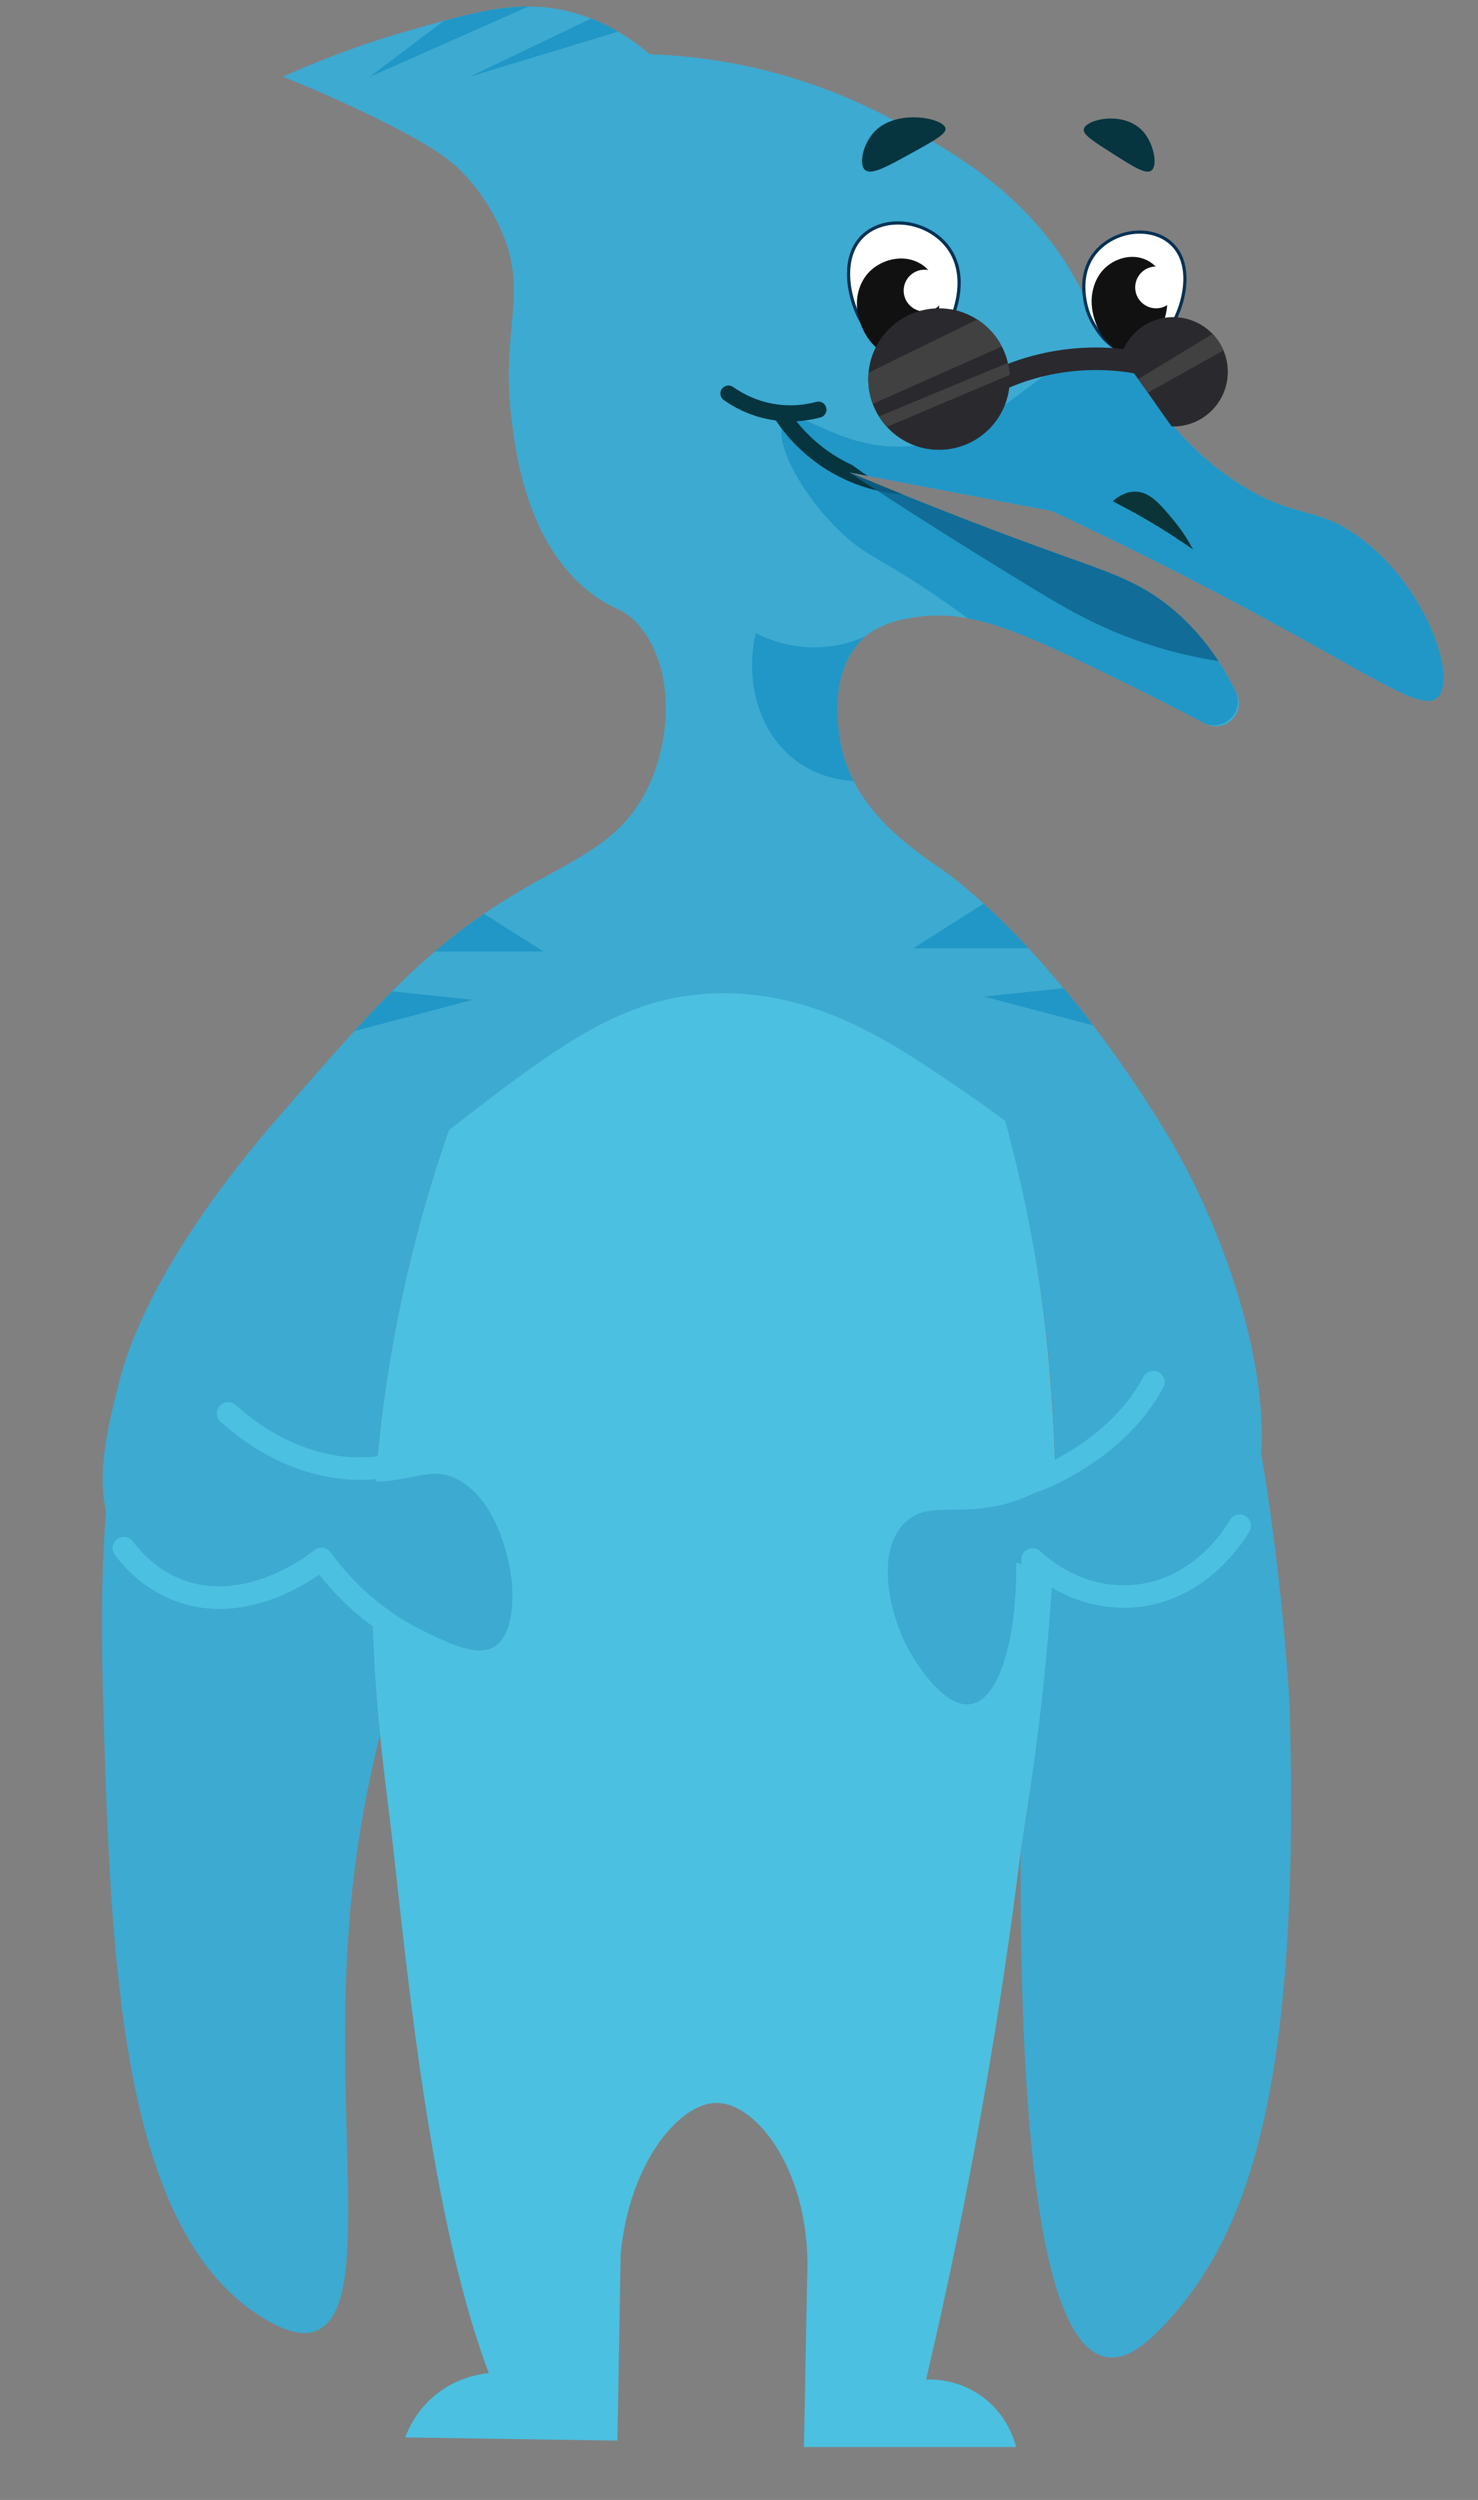 <?xml version="1.0" encoding="utf-8"?>
<!-- Generator: Adobe Illustrator 24.0.2, SVG Export Plug-In . SVG Version: 6.00 Build 0)  -->
<svg version="1.1" id="Layer_1" xmlns="http://www.w3.org/2000/svg" xmlns:xlink="http://www.w3.org/1999/xlink" x="0px" y="0px"
	 viewBox="180 600 680 1150" style="enable-background:new 0 0 1080 1920;" xml:space="preserve">
<rect x="180" y="600" width="680" height="1150" fill="#808080" stroke="none"/>
<style type="text/css">
	.st0{fill:#3DAAD1;}
	.st1{fill:#4CC0E0;}
	.st2{fill:#FFFFFF;}
	.st3{fill:#063154;}
	.st4{fill:#111111;}
	.st5{fill:#2097C6;}
	.st6{fill:#0A3438;}
	.st7{fill:#06343F;}
	.st8{fill:#2A292D;}
	.st9{fill:#414142;}
	.st10{opacity:0.82;}
	.st11{fill:#0D638E;}
</style>
<g>
	<g>
		<path class="st0" d="M359.05,1228.56c-10.99,68.35-8.63,125.13-4.2,169.43c-7.59,30.24-11.51,56.89-13.55,79.12
			c-9.07,98.24,11.32,184.96-16.27,195.29c-3.09,1.15-9.78,2.47-23.67-5.92c-65.85-39.78-70.56-163.04-73.97-287.02
			c-2.56-93.24,5.93-123.53,13.32-143.51c20.92-56.53,56.53-93.78,79.3-113.9l77.46-31.17
			C383.21,1126.14,368.03,1172.68,359.05,1228.56z"/>
	</g>
	<g>
		<path class="st1" d="M649.56,1452.04c0.33-2.03,0.64-4.01,0.95-5.99c9.1-58.73,16.78-108.27,14.79-174.58
			c-1.98-66.41-12.83-121.63-23.18-161.26c-0.67-2.53-1.32-5-1.97-7.4c-3.52-9.78-9.68-22.35-20.71-34.03
			c-33.69-35.61-83.6-31.81-91.73-31.07c-40.94,11.84-81.86,23.67-122.8,35.51c-2.43,5.53-4.93,11.42-7.46,17.66
			c-14.25,35.26-29.43,81.8-38.41,137.68c-10.99,68.35-8.63,125.13-4.2,169.43c1.32,13.2,2.81,25.27,4.2,36.22
			c6.36,50.38,16.63,180.45,45.86,257.43c-4.26,0.43-16.19,2.22-26.63,11.84c-7.03,6.48-10.34,13.69-11.84,17.75
			c32.55,0.49,65.1,0.99,97.64,1.48c0.49-28.6,0.99-57.21,1.48-85.81c3.89-41.54,26.78-69.73,44.38-69.53
			c18.78,0.21,43.85,32.87,41.42,81.37c-0.49,25.64-0.99,51.29-1.48,76.93h97.64c-0.81-3.21-4.28-15.27-16.27-23.67
			c-10.65-7.46-21.59-7.53-25.15-7.4c9.64-41.05,18.66-84.49,26.65-130.2C639.55,1525.58,645.08,1488.07,649.56,1452.04z"/>
	</g>
	<g>
		<path class="st0" d="M717.08,1667.96c-9.71,10.61-18.93,17.94-28.11,16.27c-33.41-6.06-39.7-126.32-39.41-232.19c0,0,0,0,0-0.01
			c0.33-2.03,0.64-4.01,0.95-5.99c4.84-30.9,16.15-103.82,14.79-174.58c-0.76-39.85-5.96-100.25-28.11-174.58
			c9.37,4.44,18.74,8.88,28.11,13.32c12.56,4.81,30.17,13.18,47.34,28.11c49.95,43.41,60.66,245.59,60.66,245.59
			C778.56,1561.18,754,1627.62,717.08,1667.96z"/>
	</g>
	<g>
		<path class="st0" d="M841.35,920.84c-7.31,6.79-27.59-8.67-88.77-41.42c-37.19-19.91-68.26-34.84-88.77-44.38l-54.8-10.45
			l-38.41-7.31c8.58,3.61,16.82,7.01,24.71,10.19c28.41,11.52,52.15,20.37,69.98,26.79c25.65,9.23,38.73,13.29,53.26,25.15
			c14.4,11.75,23.95,26.07,30.4,39.77c4.29,9.11-5.62,18.42-14.51,13.68c-13.51-7.16-25.36-13.15-35.12-17.95
			c-34.72-17.06-55.7-27.13-74-30.51c-8.08-1.48-15.64-1.66-23.64-0.56c-5.83,0.8-10.4,2.04-14,3.43c-4.59,1.78-7.56,3.79-9.53,5.43
			c-0.01,0-0.01,0.01-0.03,0.01c-0.64,0.55-1.15,1.04-1.6,1.48c-17.47,17.27-9.73,48.54-8.88,51.78c1.27,4.78,3.02,9.2,5.12,13.3
			c10.81,21.22,30.99,33.89,43.7,42.92c0,0,6.05,4.29,16.1,13.49c5.7,5.22,12.69,12.03,20.61,20.53
			c5.04,5.41,10.46,11.54,16.16,18.37c4.38,5.25,8.94,10.95,13.6,17.07c10.92,14.32,22.49,31.05,34.15,50.36
			c35.76,59.21,63.99,159.23,23.67,193.81c-5.98,5.12-30.39,23.33-93.21,2.96c0.33,36.53-8.18,62.83-20.71,65.1
			c-11.87,2.15-25.51-17.61-31.07-29.59c-6.32-13.6-12.72-39.8,0-53.26c11.76-12.46,27.73-1.15,54.74-11.84
			c2.44-0.96,28.76-11.75,41.42-35.51c20.86-39.13-7.03-86.9-13.32-97.64c-15.52-26.54-35.57-40.6-56.22-54.74
			c-30.79-21.08-65.57-44.92-110.96-44.38c-44.28,0.52-74.54,23.94-125.75,63.62c-13.11,10.15-43.98,35.31-69.53,76.93
			c-12.86,20.93-27.19,44.81-17.75,62.14c8.2,15.05,31.26,19.16,39.95,20.71c27.98,4.99,37.42-7.32,51.78,0
			c26.07,13.3,32.83,66.64,17.75,76.93c-7.9,5.39-21.47-1.24-34.03-7.4c-20.14-9.85-32.33-24.16-38.47-32.55
			c-40.6,17.89-79.83,15.96-97.64-4.44c-17.4-19.93-9.35-51.74-2.96-76.93c3-11.85,14.96-54.95,73.97-122.8
			c12.86-14.79,23.98-27.58,34.31-38.88c5.98-6.55,11.7-12.61,17.32-18.26c6.58-6.58,13.03-12.65,19.68-18.32
			c7.2-6.17,14.62-11.88,22.64-17.35c5.37-3.67,11.01-7.23,17.01-10.76c25.24-14.77,45.6-21.97,57.7-45.86
			c11.41-22.53,13.34-55.69-2.96-75.45c-7.6-9.22-12.13-6.97-23.67-16.27c-28.35-22.83-33.42-62.68-35.51-79.89
			c-5.1-42.15,8.94-58.1-5.92-88.77c-1.86-3.86-6.7-13.66-16.27-23.67c-5.09-5.33-13.24-12.55-45.86-28.11
			c-9.07-4.33-21.63-10.06-36.99-16.27c22.41-10.1,41.85-16.57,56.22-20.71c6.39-1.85,12.28-3.54,17.8-5.03
			c14.96-4.02,27.15-6.55,38.89-6.55c6.75,0,13.34,0.84,20.24,2.71c3.02,0.81,5.89,1.78,8.61,2.83c4.57,1.79,8.7,3.86,12.4,6.01
			h0.01c5.99,3.49,10.8,7.23,14.48,10.4c23.57,0.81,64.19,5.44,108,28.11c25.67,13.29,65.6,33.94,88.77,76.93
			c11.63,21.56,10.56,19.97,19.37,32.28c2.74,3.82,6.41,8.97,11.7,16.54c7.86,11.24,21.04,29.74,44.38,44.38
			c22,13.8,31.28,10.53,46.63,19.04c0.04,0.03,0.09,0.06,0.13,0.07c0.83,0.44,1.66,0.95,2.52,1.48c0.81,0.49,1.64,1.02,2.5,1.6
			C835.08,867,851,911.89,841.35,920.84z"/>
	</g>
	<g>
		<path class="st1" d="M403.78,1370.93c-10.3,0-22.45-5.96-33.54-11.39c-16.81-8.23-31.38-20.05-43.37-35.19
			c-10.49,7.3-38.35,23.31-67.48,11.67c-10.24-4.09-19.42-11.26-26.54-20.75c-1.72-2.29-1.26-5.53,1.03-7.25
			c2.29-1.72,5.53-1.26,7.25,1.03c5.99,7.97,13.63,13.97,22.1,17.35c30.48,12.17,61.01-12.99,61.32-13.25
			c1.1-0.92,2.52-1.34,3.95-1.17c1.42,0.17,2.71,0.93,3.56,2.08c11.55,15.78,25.93,27.95,42.73,36.18
			c12.3,6.02,27.6,13.52,34.29,8.96c4.96-3.39,7.62-14.22,6.76-27.58c-1.24-19.48-10.16-44.31-26.8-52.8
			c-7.11-3.63-13.5-2.36-22.34-0.61c-9.23,1.83-20.71,4.1-36.37,1.08c-17.37-3.35-33.79-11.84-48.82-25.25
			c-2.13-1.9-2.32-5.18-0.42-7.31c1.91-2.14,5.18-2.32,7.31-0.42c13.61,12.15,28.38,19.82,43.88,22.81
			c13.67,2.63,23.62,0.67,32.4-1.07c9.64-1.91,18.75-3.71,29.06,1.55c20.36,10.39,30.96,38.31,32.43,61.37
			c1.13,17.72-2.97,31.13-11.26,36.79C411.62,1370,407.84,1370.93,403.78,1370.93z"/>
	</g>
	<g>
		<path class="st1" d="M626.84,1404.23c-17.79,0-34.61-25.81-41.32-40.26c-8.27-17.79-17.37-53.08,0.93-72.45
			c9.19-9.73,19.86-9.8,32.22-9.88c10.72-0.07,22.88-0.15,38.2-6.21c3.47-1.37,34.34-14.17,49.22-42.1
			c1.35-2.52,4.48-3.48,7.01-2.13s3.48,4.48,2.13,7.01c-16.63,31.2-50.72,45.35-54.56,46.86c-17.12,6.77-30.88,6.86-41.94,6.93
			c-11.21,0.07-18.61,0.12-24.76,6.63c-13.48,14.26-6.83,44.28,0.93,60.97c7.21,15.54,22.75,36.02,33.3,34.15
			c10.83-1.96,22.11-29.39,21.69-76.39c-0.02-2.08,1.21-3.97,3.12-4.8s4.13-0.43,5.63,1c4.15,3.96,19.4,16.8,41.14,15.61
			c30.29-1.62,45.41-28.71,46.03-29.86c1.37-2.51,4.52-3.44,7.03-2.06c2.51,1.37,3.43,4.52,2.06,7.03
			c-0.74,1.36-18.58,33.31-54.57,35.24c-17.57,0.91-31.5-5.73-40.19-11.58c-1.25,43.45-12.7,72.86-30.1,76.01
			C628.98,1404.14,627.91,1404.23,626.84,1404.23z"/>
	</g>
	<g>
		<g>
			<path class="st2" d="M618.69,744.04c-0.44,1.1-8.02,19.38-22.19,19.23c-12.02-0.13-19.18-13.42-20.71-16.27
				c-5.44-10.11-9.87-30.27,2.96-39.95c10.16-7.66,26.41-5.18,35.51,4.44C626.27,724.18,619.34,742.43,618.69,744.04z"/>
			<path class="st3" d="M596.67,764.02c-0.06,0-0.12,0-0.18,0c-8.03-0.09-15.62-6-21.36-16.66c-5.7-10.59-9.88-31.05,3.17-40.89
				c10.19-7.68,26.89-5.61,36.49,4.52c12.22,12.91,5.41,31.28,4.59,33.33l0,0C619.06,745.12,611.35,764.02,596.67,764.02z
				 M593.13,703.28c-5.09,0-10.03,1.42-13.94,4.37c-12.31,9.28-8.22,28.85-2.75,39c5.47,10.17,12.6,15.81,20.07,15.89
				c0.05,0,0.11,0,0.16,0c13.68,0,21.03-18,21.33-18.77c0.78-1.96,7.3-19.52-4.29-31.77C608.32,706.3,600.56,703.28,593.13,703.28z"
				/>
		</g>
		<g>
			<path class="st4" d="M612.04,741.82c-0.9,10.23-8.75,22.14-18.86,22.19c-11.29,0.06-19.86-14.69-18.86-26.26
				c0.18-2.11,1.09-8.78,6.66-13.68c5.53-4.87,14.75-7.2,22.19-2.96C613.08,726.76,612.22,739.77,612.04,741.82z"/>
		</g>
		<g>
			<circle class="st2" cx="605.38" cy="733.68" r="9.62"/>
		</g>
	</g>
	<g>
		<g>
			<path class="st2" d="M680.99,744.73c0.4,1.01,7.34,17.73,20.3,17.6c11-0.12,17.55-12.28,18.95-14.89
				c4.98-9.25,9.03-27.69-2.71-36.55c-9.3-7.01-24.16-4.74-32.49,4.06C674.06,726.57,680.4,743.26,680.99,744.73z"/>
			<path class="st3" d="M701.13,763.07c-13.47,0-20.54-17.32-20.83-18.06l0,0c-0.75-1.88-7-18.72,4.21-30.56
				c8.8-9.29,24.12-11.19,33.47-4.14c11.97,9.02,8.14,27.78,2.91,37.49c-5.26,9.78-12.22,15.2-19.6,15.28
				C701.24,763.07,701.19,763.07,701.13,763.07z M681.67,744.46c0.28,0.71,7.01,17.3,19.61,17.13c6.81-0.07,13.32-5.22,18.31-14.5
				c4.99-9.27,8.73-27.14-2.5-35.61c-8.77-6.62-23.2-4.8-31.51,3.98C675.01,726.64,680.96,742.67,681.67,744.46L681.67,744.46z"/>
		</g>
		<g>
			<path class="st4" d="M716.99,740.7c-0.82,10.06-8.04,21.78-17.34,21.83c-10.38,0.06-18.26-14.45-17.34-25.83
				c0.17-2.08,1-8.64,6.12-13.46c5.08-4.79,13.56-7.08,20.4-2.91C717.95,725.89,717.15,738.68,716.99,740.7z"/>
		</g>
		<g>
			<circle class="st2" cx="711.9" cy="732.21" r="9.62"/>
		</g>
	</g>
	<g>
		<path class="st5" d="M841.35,920.84c-7.31,6.79-27.59-8.67-88.77-41.42c-37.19-19.91-68.26-34.84-88.77-44.38l-93.21-17.75
			c39.49,16.61,71.9,28.79,94.69,36.99c25.65,9.23,38.73,13.29,53.26,25.15c9.14,7.47,16.35,15.98,22.01,24.69
			c3,4.6,5.59,9.27,7.81,13.88c4.57,9.47-5.74,19.23-15.03,14.31c-13.05-6.92-24.53-12.71-34.03-17.37
			c-34.72-17.06-55.7-27.13-74-30.51c-3.82-2.81-8.21-5.95-13.29-9.44c-26.25-18.01-31.75-18.21-42.9-28.11
			c-19.87-17.64-34.69-45.64-28.11-53.26c6.07-7.03,22.99,11.7,51.78,11.84c47.03,0.22,67.73-49.44,102.22-43.17
			c2.74,3.82,6.41,8.97,11.7,16.54c7.86,11.24,21.04,29.74,44.38,44.38c22,13.8,31.28,10.53,46.63,19.04
			c0.04,0.03,0.09,0.06,0.13,0.07c0.84,0.5,1.69,0.99,2.52,1.48c0.81,0.49,1.64,1.02,2.5,1.6C835.08,867,851,911.89,841.35,920.84z"
			/>
	</g>
	<g>
		<path class="st6" d="M691.93,830.59c4.58-4.02,8.43-4.46,10.36-4.44c6.81,0.06,11.68,5.97,17.75,13.32
			c4.08,4.94,6.93,9.63,8.88,13.32c-6.27-4.41-13.17-8.89-20.71-13.32C702.61,836.19,697.17,833.24,691.93,830.59z"/>
	</g>
	<g>
		<path class="st7" d="M615,658.97c-0.98-4.66-22.35-9.04-32.55,1.48c-5.38,5.56-7.5,15.11-4.44,17.75
			c2.84,2.45,9.75-1.36,20.71-7.4C609.93,664.63,615.54,661.54,615,658.97z"/>
	</g>
	<g>
		<path class="st7" d="M678.64,659.42c0.83-4.56,18.95-8.84,27.6,1.45c4.56,5.43,6.36,14.77,3.76,17.35
			c-2.41,2.4-8.27-1.33-17.56-7.23C682.94,664.95,678.18,661.94,678.64,659.42z"/>
	</g>
	<g>
		<path class="st8" d="M639.45,780.51l-4.53-9.31c12.21-5.94,25.26-9.59,38.77-10.85c13.03-1.22,26.08-0.18,38.77,3.1l-2.59,10.03
			c-11.52-2.98-23.37-3.93-35.21-2.82C662.39,771.8,650.54,775.12,639.45,780.51z"/>
	</g>
	<g>
		<g>
			<path class="st8" d="M744.89,771.04c0,13.89-11.26,25.15-25.15,25.15c-0.22,0-0.43-0.03-0.65-0.03
				c-1.98-2.68-3.73-5.16-5.27-7.37c-2.17-3.11-4.05-5.8-5.71-8.15c-1.72-2.41-3.18-4.47-4.45-6.26c-0.55-0.75-1.05-1.46-1.54-2.13
				c-2.91-4.05-4.73-6.6-6.3-8.97c3.27-10.09,12.74-17.4,23.92-17.4c7.13,0,13.58,2.97,18.15,7.75c2.1,2.17,3.8,4.73,5,7.56
				C744.18,764.24,744.89,767.55,744.89,771.04z"/>
		</g>
		<g>
			<path class="st9" d="M742.89,761.2l-34.78,19.44c-1.72-2.41-3.18-4.47-4.45-6.26l34.23-20.74
				C739.99,755.82,741.7,758.38,742.89,761.2z"/>
		</g>
	</g>
	<g>
		<g>
			<g>
				<path class="st7" d="M572.17,813.99c-1.87-0.85-3.75-1.81-5.64-2.89c-7.71-4.41-14.59-10.33-20.17-17.34
					c-1.32-1.66-2.56-3.37-3.73-5.15c-1.12-1.72-3.42-2.19-5.12-1.07c-1.72,1.12-2.19,3.42-1.07,5.12c0.16,0.25,0.33,0.5,0.5,0.74
					c6.67,9.93,15.62,18.24,25.91,24.12c11.63,6.64,23.05,9.22,32.46,9.94c-7.89-3.18-16.13-6.58-24.71-10.19l8.5,1.62
					C576.74,817.32,574.43,815.66,572.17,813.99z"/>
			</g>
		</g>
		<g>
			<g>
				<path class="st7" d="M543.67,793.85c-1.74,0-3.49-0.09-5.23-0.26c-11.43-1.14-20.14-5.81-25.43-9.53
					c-1.67-1.17-2.07-3.48-0.9-5.15c1.18-1.67,3.48-2.07,5.15-0.9c4.57,3.21,12.07,7.24,21.91,8.22c5.5,0.55,11.02,0.09,16.42-1.37
					c1.97-0.53,4,0.63,4.53,2.61c0.53,1.97-0.63,4-2.61,4.54C552.96,793.23,548.32,793.85,543.67,793.85z"/>
			</g>
		</g>
	</g>
	<g>
		<g>
			<path class="st8" d="M644.58,774.37c0,17.98-14.57,32.55-32.55,32.55c-9.51,0-18.05-4.07-24-10.56
				c-1.36-1.48-2.57-3.08-3.64-4.79c-1.14-1.8-2.09-3.74-2.86-5.77c-1.33-3.55-2.06-7.4-2.06-11.42c0-0.99,0.04-1.97,0.13-2.93
				c1.48-16.6,15.43-29.62,32.41-29.62c6.49,0,12.53,1.89,17.61,5.16c4.76,3.06,8.67,7.34,11.29,12.4c1.23,2.35,2.17,4.88,2.8,7.55
				c0.43,1.79,0.7,3.64,0.8,5.53C644.57,773.1,644.58,773.73,644.58,774.37z"/>
		</g>
		<g>
			<path class="st9" d="M640.93,759.38l-59.39,26.41c-1.33-3.55-2.06-7.4-2.06-11.42c0-0.99,0.04-1.97,0.13-2.93l50.02-24.46
				C634.41,750.05,638.31,754.32,640.93,759.38z"/>
		</g>
		<g>
			<path class="st9" d="M644.53,772.46l-56.49,23.89c-1.36-1.48-2.57-3.08-3.64-4.79l59.33-24.63
				C644.16,768.72,644.42,770.57,644.53,772.46z"/>
		</g>
	</g>
	<g class="st10">
		<path class="st11" d="M740.57,904.1c-6.58-1.02-15.18-2.68-24.97-5.46c-26.38-7.49-44.44-18.26-60.66-28.11
			c-31.16-18.95-59.18-36.75-84.33-53.26c39.49,16.61,71.9,28.79,94.69,36.99c25.65,9.23,38.73,13.29,53.26,25.15
			C727.7,886.88,734.91,895.39,740.57,904.1z"/>
	</g>
	<g>
		<path class="st5" d="M576.53,894.21c-17.47,17.27-9.73,48.54-8.88,51.78c1.27,4.78,3.02,9.2,5.12,13.3
			c-6.95-0.43-16.73-2.31-25.83-8.86c-16.97-12.21-24.57-35.57-19.23-59.18c4.9,2.52,18.32,8.55,35.51,5.92
			c5.8-0.89,10.8-2.57,14.91-4.44C577.49,893.27,576.97,893.76,576.53,894.21z"/>
	</g>
	<g>
		<path class="st5" d="M423.14,603l-72.97,32.3l34.07-25.74C399.2,605.53,411.39,603,423.14,603z"/>
	</g>
	<g>
		<path class="st5" d="M478.88,610.15"/>
	</g>
	<g>
		<path class="st5" d="M464.39,614.54l-68.35,20.76l55.95-26.76C456.56,610.33,460.69,612.4,464.39,614.54z"/>
	</g>
	<g>
		<path class="st5" d="M430.06,1037.71h-50.01c7.2-6.17,14.62-11.88,22.64-17.35L430.06,1037.71z"/>
	</g>
	<g>
		<path class="st5" d="M397.51,1059.91l-54.46,14.38c5.98-6.55,11.7-12.61,17.32-18.26L397.51,1059.91z"/>
	</g>
	<g>
		<path class="st5" d="M653.18,1036.23H600.2l32.37-20.53C638.27,1020.92,645.27,1027.73,653.18,1036.23z"/>
	</g>
	<g>
		<path class="st5" d="M682.93,1071.68l-50.18-13.26l36.59-3.82C673.72,1059.86,678.27,1065.56,682.93,1071.68z"/>
	</g>
</g>
</svg>
